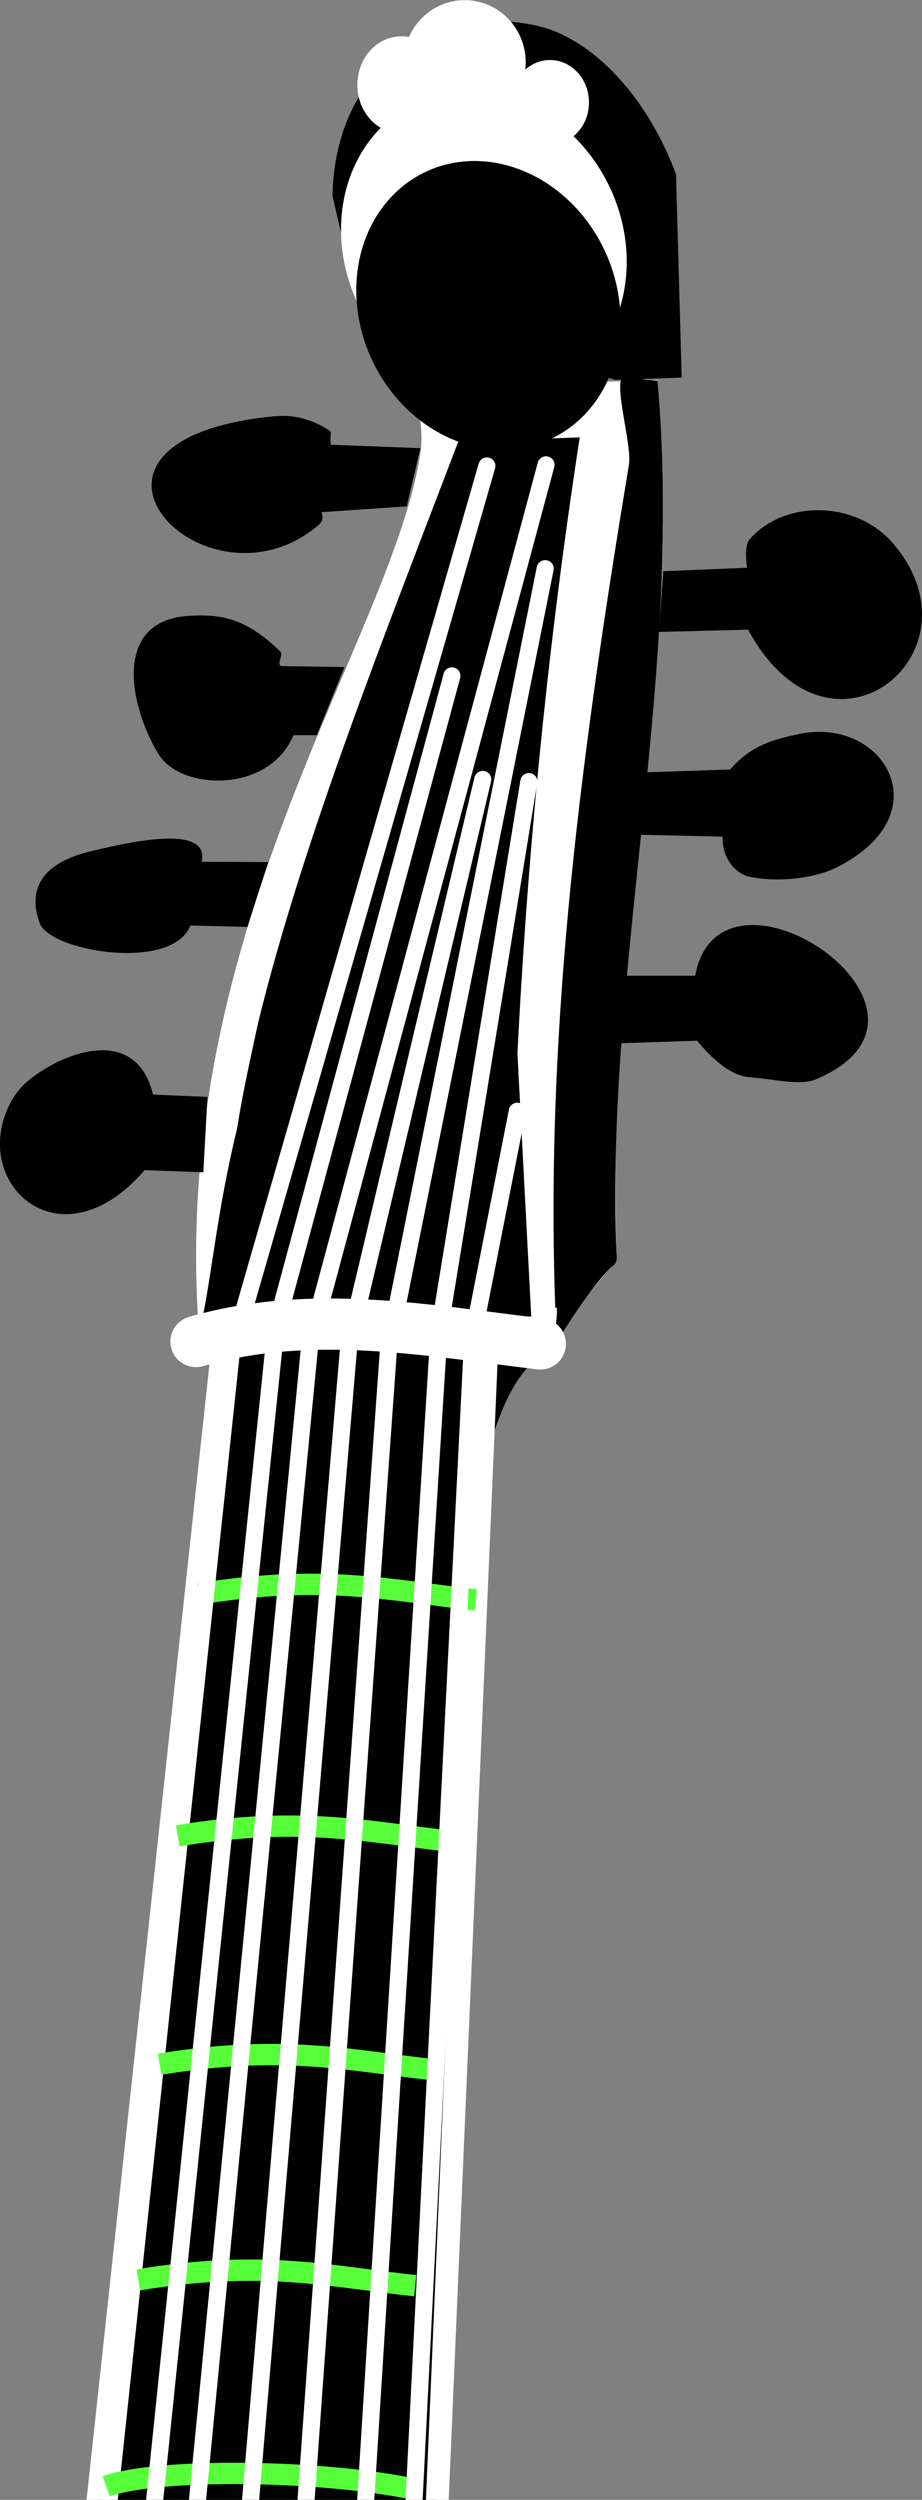 <?xml version="1.0" encoding="UTF-8" standalone="no"?>
<svg
   xmlns:dc="http://purl.org/dc/elements/1.1/"
   xmlns:cc="http://creativecommons.org/ns#"
   xmlns:rdf="http://www.w3.org/1999/02/22-rdf-syntax-ns#"
   xmlns:svg="http://www.w3.org/2000/svg"
   xmlns="http://www.w3.org/2000/svg"
   xmlns:sodipodi="http://sodipodi.sourceforge.net/DTD/sodipodi-0.dtd"
   xmlns:inkscape="http://www.inkscape.org/namespaces/inkscape"
   sodipodi:docname="Bünde.svg"
   inkscape:version="1.0rc1 (09960d6, 2020-04-09)"
   id="svg8"
   version="1.1"
   viewBox="0 0 6.484 17.576"
   height="17.576mm"
   width="6.484mm">
  <rect x="0" y="0" width="6.484" height="17.576" fill="#808080" stroke="none"/>
  <defs
     id="defs2" />
  <sodipodi:namedview
     fit-margin-bottom="0"
     fit-margin-right="0"
     fit-margin-left="0"
     fit-margin-top="0"
     inkscape:pagecheckerboard="true"
     inkscape:window-maximized="0"
     inkscape:window-y="23"
     inkscape:window-x="0"
     inkscape:window-height="755"
     inkscape:window-width="1248"
     guidetolerance="1"
     objecttolerance="1"
     showgrid="false"
     inkscape:document-rotation="0"
     inkscape:current-layer="g3262"
     inkscape:document-units="mm"
     inkscape:cy="54.611159"
     inkscape:cx="-3.7087382"
     inkscape:zoom="9.9377351"
     inkscape:pageshadow="2"
     inkscape:pageopacity="0"
     borderopacity="1.0"
     bordercolor="#666666"
     pagecolor="#7d7a7a"
     id="base" />
  <g
     transform="translate(-102.585,-123.809)"
     id="layer1"
     inkscape:groupmode="layer"
     inkscape:label="Ebene 1">
    <g
       id="g3375">
      <g
         id="g3318">
        <g
           id="g3262">
          <g
             id="g3207">
            <path
               style="fill:#ffffff;fill-opacity:0.992;stroke:#000000;stroke-width:0.18;stroke-linecap:butt;stroke-linejoin:miter;stroke-miterlimit:4;stroke-dasharray:none;stroke-opacity:1"
               d="m 107.368,147.081 c 0.335,0.309 0.551,0.638 0.954,0.929 3.639,2.667 6.756,3.755 5.708,8.97 -3.097,0.183 -1.509,6.519 0.908,6.446 3.458,15.652 -22.133,18.298 -15.065,-1.093 3.151,0.389 3.397,-6.365 1.047,-6.361 -0.028,-2.467 -0.138,-4.95 2.444,-6.904 2.924,-1.66 1.812,-2.021 1.977,-2.943 0.768,0.718 1.411,0.747 2.026,0.957 z"
               id="path849"
               inkscape:connector-curvature="0"
               sodipodi:nodetypes="ccccccccc" />
          </g>
          <path
             style="opacity:1;fill:#000000;fill-opacity:0.992;stroke:#ffffff;stroke-width:0.05;stroke-linecap:butt;stroke-linejoin:miter;stroke-miterlimit:4;stroke-dasharray:none;stroke-opacity:1"
             d="m 105.427,145.894 c -0.056,0.792 0.354,1.522 0.81,2.272 3.419,2.931 5.818,4.327 4.771,9.542 -2.987,0.327 -2.035,6.756 0.776,6.71 4.583,16.389 -19.449,15.648 -14.933,-1.358 3.151,0.389 3.397,-6.365 1.047,-6.361 -0.028,-2.467 -0.138,-4.95 2.444,-6.904 2.924,-1.66 3.442,-2.957 3.607,-3.879 z"
             id="path847"
             inkscape:connector-curvature="0"
             sodipodi:nodetypes="ccccccccc" />
          <g
             id="g878">
            <path
               sodipodi:nodetypes="ccc"
               inkscape:connector-curvature="0"
               id="path851"
               d="m 100.062,158.792 c -0.034,0.653 0.502,0.554 0.467,0.12 -0.109,-0.275 -0.266,-0.305 -0.467,-0.12 z"
               style="fill:#ffffff;fill-opacity:1;stroke:none;stroke-width:0.265;stroke-linecap:butt;stroke-linejoin:round;stroke-miterlimit:4;stroke-dasharray:none;stroke-opacity:1" />
            <path
               sodipodi:nodetypes="ccc"
               inkscape:connector-curvature="0"
               id="path853"
               d="m 98.898,163.243 c -0.064,0.48 0.117,0.561 0.47,0.365 0.246,-0.388 -0.081,-0.803 -0.47,-0.365 z"
               style="fill:#ffffff;fill-opacity:1;stroke:none;stroke-width:0.265px;stroke-linecap:butt;stroke-linejoin:miter;stroke-opacity:1" />
            <path
               sodipodi:nodetypes="cccscccc"
               inkscape:connector-curvature="0"
               id="path855"
               d="m 98.898,163.243 c 0.068,0.011 -0.294,0.542 0.604,0.649 2.048,-0.242 1.747,-4.683 1.342,-4.922 -0.061,-0.079 -0.109,-0.157 -0.175,-0.194 -0.36,-0.199 -0.464,-0.049 -0.607,0.017 l 0.469,0.095 c 0.415,-0.21 0.021,4.762 -1.163,4.721 z"
               style="fill:#ffffff;fill-opacity:1;stroke:none;stroke-width:0.265px;stroke-linecap:butt;stroke-linejoin:miter;stroke-opacity:1" />
          </g>
          <g
             id="g873"
             transform="matrix(1.05,0,0,1.05,3.297,-7.259)"
             style="fill:#ffffff;fill-opacity:1">
            <path
               style="fill:#ffffff;fill-opacity:1;stroke:none;stroke-width:0.265;stroke-linecap:butt;stroke-linejoin:round;stroke-miterlimit:4;stroke-dasharray:none;stroke-opacity:1"
               d="m 99.956,158.792 c 0.034,0.653 -0.502,0.554 -0.467,0.12 0.109,-0.275 0.266,-0.305 0.467,-0.12 z"
               id="path864"
               inkscape:connector-curvature="0"
               sodipodi:nodetypes="ccc" />
            <path
               style="fill:#ffffff;fill-opacity:1;stroke:none;stroke-width:0.265px;stroke-linecap:butt;stroke-linejoin:miter;stroke-opacity:1"
               d="m 101.121,163.243 c 0.065,0.48 -0.117,0.561 -0.47,0.365 -0.246,-0.388 0.081,-0.803 0.47,-0.365 z"
               id="path866"
               inkscape:connector-curvature="0"
               sodipodi:nodetypes="ccc" />
            <path
               style="fill:#ffffff;fill-opacity:1;stroke:none;stroke-width:0.265px;stroke-linecap:butt;stroke-linejoin:miter;stroke-opacity:1"
               d="m 101.121,163.243 c -0.068,0.011 0.294,0.542 -0.604,0.649 -2.048,-0.242 -1.747,-4.683 -1.342,-4.922 0.061,-0.079 0.109,-0.157 0.175,-0.194 0.36,-0.199 0.464,-0.049 0.607,0.017 l -0.469,0.095 c -0.415,-0.21 -0.021,4.762 1.163,4.721 z"
               id="path868"
               inkscape:connector-curvature="0"
               sodipodi:nodetypes="cccscccc" />
          </g>
          <path
             style="fill:#000000;fill-opacity:1;stroke:none;stroke-width:0.265px;stroke-linecap:butt;stroke-linejoin:miter;stroke-opacity:1"
             d="m 105.932,134.275 c 0.117,-0.339 0.188,-0.723 0.442,-0.926 l -0.457,-0.008 z"
             id="path924"
             inkscape:connector-curvature="0"
             sodipodi:nodetypes="cccc" />
          <path
             style="fill:#ffffff;fill-opacity:1;stroke:none;stroke-width:0;stroke-linecap:butt;stroke-linejoin:miter;stroke-miterlimit:4;stroke-dasharray:none;stroke-opacity:1"
             d="m 106.407,133.371 0.285,-0.425 0.189,-0.228 c 0.034,-0.033 0.035,-0.066 0.038,-0.099 -0.011,-0.63 -0.013,-1.461 0.09,-2.433 0.119,-1.117 0.326,-2.256 0.2,-3.705 l -1.71,0.052 c 0.023,0.126 0.066,0.291 0.044,0.449 -0.189,1.317 -1.83,3.412 -1.546,6.337 z"
             id="path900"
             inkscape:connector-curvature="0"
             sodipodi:nodetypes="ccccsccscc" />
          <path
             style="fill:#000000;fill-opacity:1;stroke:none;stroke-width:0.265px;stroke-linecap:butt;stroke-linejoin:miter;stroke-opacity:1"
             d="m 106.321,133.065 -2.228,-0.011 c -0.156,-0.237 0.266,-0.942 0.46,-1.577 0.138,-1.651 1.149,-3.304 1.452,-4.569 l 0.657,-0.024 c -0.208,1.351 -0.36,2.786 -0.438,4.332 z"
             id="path904"
             inkscape:connector-curvature="0"
             sodipodi:nodetypes="ccccccc" />
          <path
             style="fill:#000000;fill-opacity:1;stroke:none;stroke-width:0.265px;stroke-linecap:butt;stroke-linejoin:miter;stroke-opacity:1"
             d="m 105.074,125.844 1.836,0.636 0.469,-0.016 -0.04,-1.431 c -0.229,-0.608 -0.633,-0.965 -0.973,-1.042 -0.755,-0.17 -1.424,0.31 -1.443,1.193 z"
             id="path922"
             inkscape:connector-curvature="0"
             sodipodi:nodetypes="ccccscc" />
          <path
             style="fill:#000000;fill-opacity:1;stroke:none;stroke-width:0.265px;stroke-linecap:butt;stroke-linejoin:miter;stroke-opacity:1"
             d="m 107.208,126.486 -0.09,-0.007 c 0,0 -0.158,-0.054 -0.169,0.016 -0.02,0.12 0.079,0.461 0.059,0.581 -0.321,1.942 -0.592,3.897 -0.518,5.931 0.037,-0.054 -0.028,0.295 0.007,0.24 0.106,-0.164 0.231,-0.367 0.385,-0.529 0.041,-0.022 0.044,-0.058 0.038,-0.099 -0.08,-2.009 0.475,-4.07 0.289,-6.133 z"
             id="path906"
             inkscape:connector-curvature="0"
             sodipodi:nodetypes="ccsscscccc" />
          <path
             style="fill:#000000;fill-opacity:1;stroke:#000000;stroke-width:0.1;stroke-linecap:butt;stroke-linejoin:miter;stroke-miterlimit:4;stroke-dasharray:none;stroke-opacity:1"
             d="m 104.057,133.089 c 0.068,-0.323 0.108,-0.778 0.244,-1.334 0.042,-0.266 0.095,-0.497 0.148,-0.744 0.318,-1.298 0.905,-2.763 1.398,-4.06 0.032,-0.085 0.098,0.008 0.153,0.009"
             id="path908"
             inkscape:connector-curvature="0"
             sodipodi:nodetypes="cccsc" />
          <path
             sodipodi:nodetypes="ccccc"
             style="fill:#000000;fill-opacity:0.993;stroke:#ffffff;stroke-width:0.16;stroke-linecap:butt;stroke-linejoin:miter;stroke-miterlimit:4;stroke-dasharray:none;stroke-opacity:1"
             d="m 101.969,153.44 c 1.274,-0.223 2.334,-0.077 3.165,0.195 l 0.877,-20.409 -1.85,-0.034 z"
             id="path880"
             inkscape:connector-curvature="0" />
          <path
             style="fill:none;stroke:#57ff3b;stroke-width:0.15;stroke-linecap:butt;stroke-linejoin:miter;stroke-miterlimit:4;stroke-dasharray:none;stroke-opacity:1"
             d="m 103.985,135.016 c 0.89,-0.147 1.368,-0.019 1.947,0.041"
             id="path999"
             inkscape:connector-curvature="0"
             sodipodi:nodetypes="cc" />
          <path
             style="fill:none;stroke:#ffffff;stroke-width:0.36;stroke-linecap:round;stroke-linejoin:miter;stroke-miterlimit:4;stroke-dasharray:none;stroke-opacity:1"
             d="m 103.963,133.241 c 0.807,-0.233 1.615,-0.08 2.422,0.017"
             id="path910"
             inkscape:connector-curvature="0"
             sodipodi:nodetypes="cc" />
          <ellipse
             transform="matrix(0.909,-0.417,0.424,0.905,0,0)"
             ry="1.112"
             rx="0.976"
             cy="158.396"
             cx="42.715"
             id="ellipse914"
             style="fill:#ffffff;fill-opacity:1;stroke:#ffffff;stroke-width:0;stroke-linecap:round;stroke-linejoin:round;stroke-miterlimit:4;stroke-dasharray:none;stroke-opacity:1" />
          <ellipse
             style="fill:#000000;fill-opacity:1;stroke:#ffffff;stroke-width:0;stroke-linecap:round;stroke-linejoin:round;stroke-miterlimit:4;stroke-dasharray:none;stroke-opacity:1"
             id="path912"
             cx="43.163"
             cy="158.877"
             rx="0.904"
             ry="1.037"
             transform="rotate(-24.889)" />
          <ellipse
             style="fill:#ffffff;fill-opacity:1;stroke:#ffffff;stroke-width:0;stroke-linecap:round;stroke-linejoin:round;stroke-miterlimit:4;stroke-dasharray:none;stroke-opacity:1"
             id="path916"
             cx="106.453"
             cy="124.529"
             rx="0.274"
             ry="0.298" />
          <ellipse
             ry="0.342"
             rx="0.31"
             cy="124.406"
             cx="105.408"
             id="ellipse918"
             style="fill:#ffffff;fill-opacity:1;stroke:#ffffff;stroke-width:0;stroke-linecap:round;stroke-linejoin:round;stroke-miterlimit:4;stroke-dasharray:none;stroke-opacity:1" />
          <ellipse
             style="fill:#ffffff;fill-opacity:1;stroke:#ffffff;stroke-width:0;stroke-linecap:round;stroke-linejoin:round;stroke-miterlimit:4;stroke-dasharray:none;stroke-opacity:1"
             id="path920"
             cx="105.853"
             cy="124.247"
             rx="0.429"
             ry="0.437" />
          <path
             style="fill:#000000;fill-opacity:1;stroke:none;stroke-width:0.265px;stroke-linecap:butt;stroke-linejoin:miter;stroke-opacity:1"
             d="m 104.044,131.521 -0.029,0.53 -0.413,-0.015 c -0.477,0.552 -0.978,0.276 -1.015,-0.134 -0.016,-0.177 0.057,-0.377 0.192,-0.491 0.242,-0.204 0.763,-0.404 0.882,0.094 z"
             id="path926"
             inkscape:connector-curvature="0"
             sodipodi:nodetypes="cccsscc" />
          <path
             style="fill:#000000;fill-opacity:1;stroke:none;stroke-width:0.265px;stroke-linecap:butt;stroke-linejoin:miter;stroke-opacity:1"
             d="m 104.325,130.326 -0.401,-0.01 c -0.128,0.326 -0.984,0.183 -1.059,-0.015 -0.053,-0.14 -0.09,-0.407 0.375,-0.511 0.145,-0.032 0.831,-0.213 0.763,0.078 l 0.468,0.002 z"
             id="path928"
             inkscape:connector-curvature="0"
             sodipodi:nodetypes="ccssccc" />
          <path
             style="fill:#000000;fill-opacity:1;stroke:none;stroke-width:0.265px;stroke-linecap:butt;stroke-linejoin:miter;stroke-opacity:1"
             d="m 105.007,128.499 -0.448,-0.007 c -0.027,-0.028 0.022,-0.077 -0.003,-0.102 -0.256,-0.254 -0.448,-0.26 -0.629,-0.252 -0.583,0.026 -0.413,0.684 -0.221,0.982 0.158,0.245 0.769,0.269 0.943,-0.142 h 0.164 z"
             id="path930"
             inkscape:connector-curvature="0"
             sodipodi:nodetypes="ccsssccc" />
          <path
             style="fill:#000000;fill-opacity:1;stroke:none;stroke-width:0.265px;stroke-linecap:butt;stroke-linejoin:miter;stroke-opacity:1"
             d="m 105.445,127.369 -0.599,0.041 c 0.019,0.061 -0.002,0.077 -0.054,0.117 -0.786,0.611 -1.945,-0.605 -0.321,-0.787 0.102,-0.011 0.227,-0.021 0.395,0.074 0.075,0.042 0.032,0.031 0.046,0.122 l 0.63,0.024 z"
             id="path932"
             inkscape:connector-curvature="0"
             sodipodi:nodetypes="ccsssccc" />
          <path
             style="fill:#000000;fill-opacity:1;stroke:none;stroke-width:0.265px;stroke-linecap:butt;stroke-linejoin:miter;stroke-opacity:1"
             d="m 107.25,127.825 0.588,-0.024 c -0.008,-0.068 -0.014,-0.163 0.019,-0.201 0.244,-0.278 0.745,-0.274 1.006,0.027 0.663,0.764 -0.437,1.679 -1.017,0.609 l -0.628,0.016 z"
             id="path934"
             inkscape:connector-curvature="0"
             sodipodi:nodetypes="ccssccc" />
          <path
             style="fill:#000000;fill-opacity:1;stroke:none;stroke-width:0.265px;stroke-linecap:butt;stroke-linejoin:miter;stroke-opacity:1"
             d="m 107.128,129.239 -0.053,0.439 0.592,0.013 c -0.004,0.186 0.123,0.269 0.186,0.282 0.233,0.047 0.481,6.4e-4 0.609,-0.062 0.754,-0.373 0.341,-1.065 -0.254,-0.942 -0.153,0.032 -0.335,0.07 -0.488,0.25 z"
             id="path936"
             inkscape:connector-curvature="0"
             sodipodi:nodetypes="cccssscc" />
          <path
             style="fill:#000000;fill-opacity:1;stroke:none;stroke-width:0.265px;stroke-linecap:butt;stroke-linejoin:miter;stroke-opacity:1"
             d="m 106.985,130.669 -0.044,0.475 0.546,-0.018 c 0.184,0.221 0.302,0.251 0.374,0.257 0.189,0.016 0.351,0.06 0.46,0.015 1.125,-0.471 -0.672,-1.683 -0.847,-0.729 z"
             id="path938"
             inkscape:connector-curvature="0"
             sodipodi:nodetypes="cccsscc" />
          <path
             style="fill:#ffffff;fill-opacity:1;stroke:#000000;stroke-width:0.13;stroke-linecap:butt;stroke-linejoin:bevel;stroke-miterlimit:4;stroke-dasharray:none;stroke-opacity:1"
             d="m 105.391,161.78 -0.46,1.134 c -0.465,0.24 -3.003,0.301 -3.953,-0.368 l 1.44,-0.919 c -0.625,0.984 2.957,0.777 2.973,0.153 z"
             id="path940"
             inkscape:connector-curvature="0"
             sodipodi:nodetypes="ccccc" />
          <path
             style="fill:#000000;fill-opacity:0.993;stroke:#ffffff;stroke-width:0.265px;stroke-linecap:butt;stroke-linejoin:miter;stroke-opacity:1"
             d="m 101.255,166.373 c 1.176,0.299 2.325,0.345 3.586,0.164 l -0.255,9.728 c -0.543,0.177 -1.123,0.242 -1.889,-0.249 z"
             id="path942"
             inkscape:connector-curvature="0"
             sodipodi:nodetypes="ccccc" />
          <path
             style="fill:none;stroke:#ffffff;stroke-width:0.12;stroke-linecap:round;stroke-linejoin:miter;stroke-miterlimit:4;stroke-dasharray:none;stroke-opacity:1"
             d="m 101.523,166.924 -0.425,-4.355 3.112,-29.234 1.799,-6.25"
             id="path944"
             inkscape:connector-curvature="0"
             sodipodi:nodetypes="cccc" />
          <path
             sodipodi:nodetypes="cc"
             inkscape:connector-curvature="0"
             id="path1001"
             d="m 103.835,136.716 c 0.89,-0.147 1.368,-0.019 1.947,0.041"
             style="fill:none;stroke:#57ff3b;stroke-width:0.15;stroke-linecap:butt;stroke-linejoin:miter;stroke-miterlimit:4;stroke-dasharray:none;stroke-opacity:1" />
          <path
             style="fill:none;stroke:#57ff3b;stroke-width:0.15;stroke-linecap:butt;stroke-linejoin:miter;stroke-miterlimit:4;stroke-dasharray:none;stroke-opacity:1"
             d="m 103.708,138.322 c 0.89,-0.147 1.368,-0.019 1.947,0.041"
             id="path1003"
             inkscape:connector-curvature="0"
             sodipodi:nodetypes="cc" />
          <path
             sodipodi:nodetypes="cc"
             inkscape:connector-curvature="0"
             id="path1005"
             d="m 103.558,139.838 c 0.89,-0.147 1.368,-0.019 1.947,0.041"
             style="fill:none;stroke:#57ff3b;stroke-width:0.15;stroke-linecap:butt;stroke-linejoin:miter;stroke-miterlimit:4;stroke-dasharray:none;stroke-opacity:1" />
          <path
             style="fill:none;stroke:#57ff3b;stroke-width:0.15;stroke-linecap:butt;stroke-linejoin:miter;stroke-miterlimit:4;stroke-dasharray:none;stroke-opacity:1"
             d="m 103.332,141.289 c 0.365,-0.129 1.513,-0.118 2.174,0.023"
             id="path1007"
             inkscape:connector-curvature="0"
             sodipodi:nodetypes="cc" />
          <path
             sodipodi:nodetypes="cc"
             inkscape:connector-curvature="0"
             id="path1009"
             d="m 103.223,142.669 c 0.365,-0.129 1.622,-0.146 2.283,-0.004"
             style="fill:none;stroke:#57ff3b;stroke-width:0.15;stroke-linecap:butt;stroke-linejoin:miter;stroke-miterlimit:4;stroke-dasharray:none;stroke-opacity:1" />
          <path
             style="fill:none;stroke:#57ff3b;stroke-width:0.15;stroke-linecap:butt;stroke-linejoin:miter;stroke-miterlimit:4;stroke-dasharray:none;stroke-opacity:1"
             d="m 103.033,143.987 c 0.242,-0.224 1.812,-0.186 2.473,-0.045"
             id="path1011"
             inkscape:connector-curvature="0"
             sodipodi:nodetypes="cc" />
          <path
             style="fill:none;stroke:#ffffff;stroke-width:0.12;stroke-linecap:round;stroke-linejoin:miter;stroke-miterlimit:4;stroke-dasharray:none;stroke-opacity:1"
             d="m 101.899,167.049 -0.437,-4.303 3.064,-29.608 1.237,-4.577"
             id="path946"
             inkscape:connector-curvature="0"
             sodipodi:nodetypes="cccc" />
          <path
             style="fill:none;stroke:#ffffff;stroke-width:0.12;stroke-linecap:round;stroke-linejoin:miter;stroke-miterlimit:4;stroke-dasharray:none;stroke-opacity:1"
             d="m 102.374,167.151 -0.491,-4.249 2.881,-29.645 1.661,-6.18"
             id="path948"
             inkscape:connector-curvature="0"
             sodipodi:nodetypes="cccc" />
          <path
             style="fill:none;stroke:#ffffff;stroke-width:0.12;stroke-linecap:round;stroke-linejoin:miter;stroke-miterlimit:4;stroke-dasharray:none;stroke-opacity:1"
             d="m 102.966,167.192 -0.456,-4.216 2.529,-29.72 0.941,-3.967"
             id="path950"
             inkscape:connector-curvature="0"
             sodipodi:nodetypes="cccc" />
          <path
             style="fill:none;stroke:#ffffff;stroke-width:0.12;stroke-linecap:round;stroke-linejoin:miter;stroke-miterlimit:4;stroke-dasharray:none;stroke-opacity:1"
             d="m 103.52,167.186 -0.337,-4.106 2.134,-29.785 1.102,-5.488"
             id="path952"
             inkscape:connector-curvature="0"
             sodipodi:nodetypes="cccc" />
          <path
             style="fill:none;stroke:#ffffff;stroke-width:0.12;stroke-linecap:round;stroke-linejoin:miter;stroke-miterlimit:4;stroke-dasharray:none;stroke-opacity:1"
             d="m 104.054,167.144 -0.262,-4.006 1.88,-29.961 0.632,-3.873"
             id="path954"
             inkscape:connector-curvature="0"
             sodipodi:nodetypes="cccc" />
          <path
             style="fill:none;stroke:#ffffff;stroke-width:0.12;stroke-linecap:round;stroke-linejoin:miter;stroke-miterlimit:4;stroke-dasharray:none;stroke-opacity:1"
             d="m 104.528,167.074 -0.123,-4.035 1.504,-29.822 0.314,-1.595"
             id="path956"
             inkscape:connector-curvature="0"
             sodipodi:nodetypes="cccc" />
          <path
             sodipodi:nodetypes="cc"
             inkscape:connector-curvature="0"
             id="path1013"
             d="m 102.925,145.22 c 0.134,-0.305 1.92,-0.213 2.581,-0.072"
             style="fill:none;stroke:#ffffff;stroke-width:0.15;stroke-linecap:butt;stroke-linejoin:miter;stroke-miterlimit:4;stroke-dasharray:none;stroke-opacity:1" />
          <path
             style="fill:none;stroke:#ffffff;stroke-width:0.15;stroke-linecap:butt;stroke-linejoin:miter;stroke-miterlimit:4;stroke-dasharray:none;stroke-opacity:1"
             d="m 102.8,146.338 c 0.134,-0.305 2.044,-0.193 2.705,-0.051"
             id="path1015"
             inkscape:connector-curvature="0"
             sodipodi:nodetypes="cc" />
          <path
             sodipodi:nodetypes="cc"
             inkscape:connector-curvature="0"
             id="path1017"
             d="m 102.8,146.338 c 0.134,-0.305 2.044,-0.193 2.705,-0.051"
             style="fill:none;stroke:#ffffff;stroke-width:0.15;stroke-linecap:butt;stroke-linejoin:miter;stroke-miterlimit:4;stroke-dasharray:none;stroke-opacity:1" />
          <path
             style="fill:none;stroke:#ffffff;stroke-width:0.15;stroke-linecap:butt;stroke-linejoin:miter;stroke-miterlimit:4;stroke-dasharray:none;stroke-opacity:1"
             d="m 102.636,147.402 c 0.134,-0.305 2.044,-0.193 2.705,-0.051"
             id="path1019"
             inkscape:connector-curvature="0"
             sodipodi:nodetypes="cc" />
          <path
             inkscape:connector-curvature="0"
             id="path3202"
             d="m 110.876,157.59 3.071,-0.676"
             style="fill:none;stroke:#000000;stroke-width:0.265px;stroke-linecap:butt;stroke-linejoin:miter;stroke-opacity:1" />
          <path
             sodipodi:nodetypes="cc"
             inkscape:connector-curvature="0"
             id="path3204"
             d="m 111.752,164.575 3.186,-1.15"
             style="fill:none;stroke:#000000;stroke-width:0.265px;stroke-linecap:butt;stroke-linejoin:miter;stroke-opacity:1" />
        </g>
      </g>
    </g>
  </g>
</svg>
